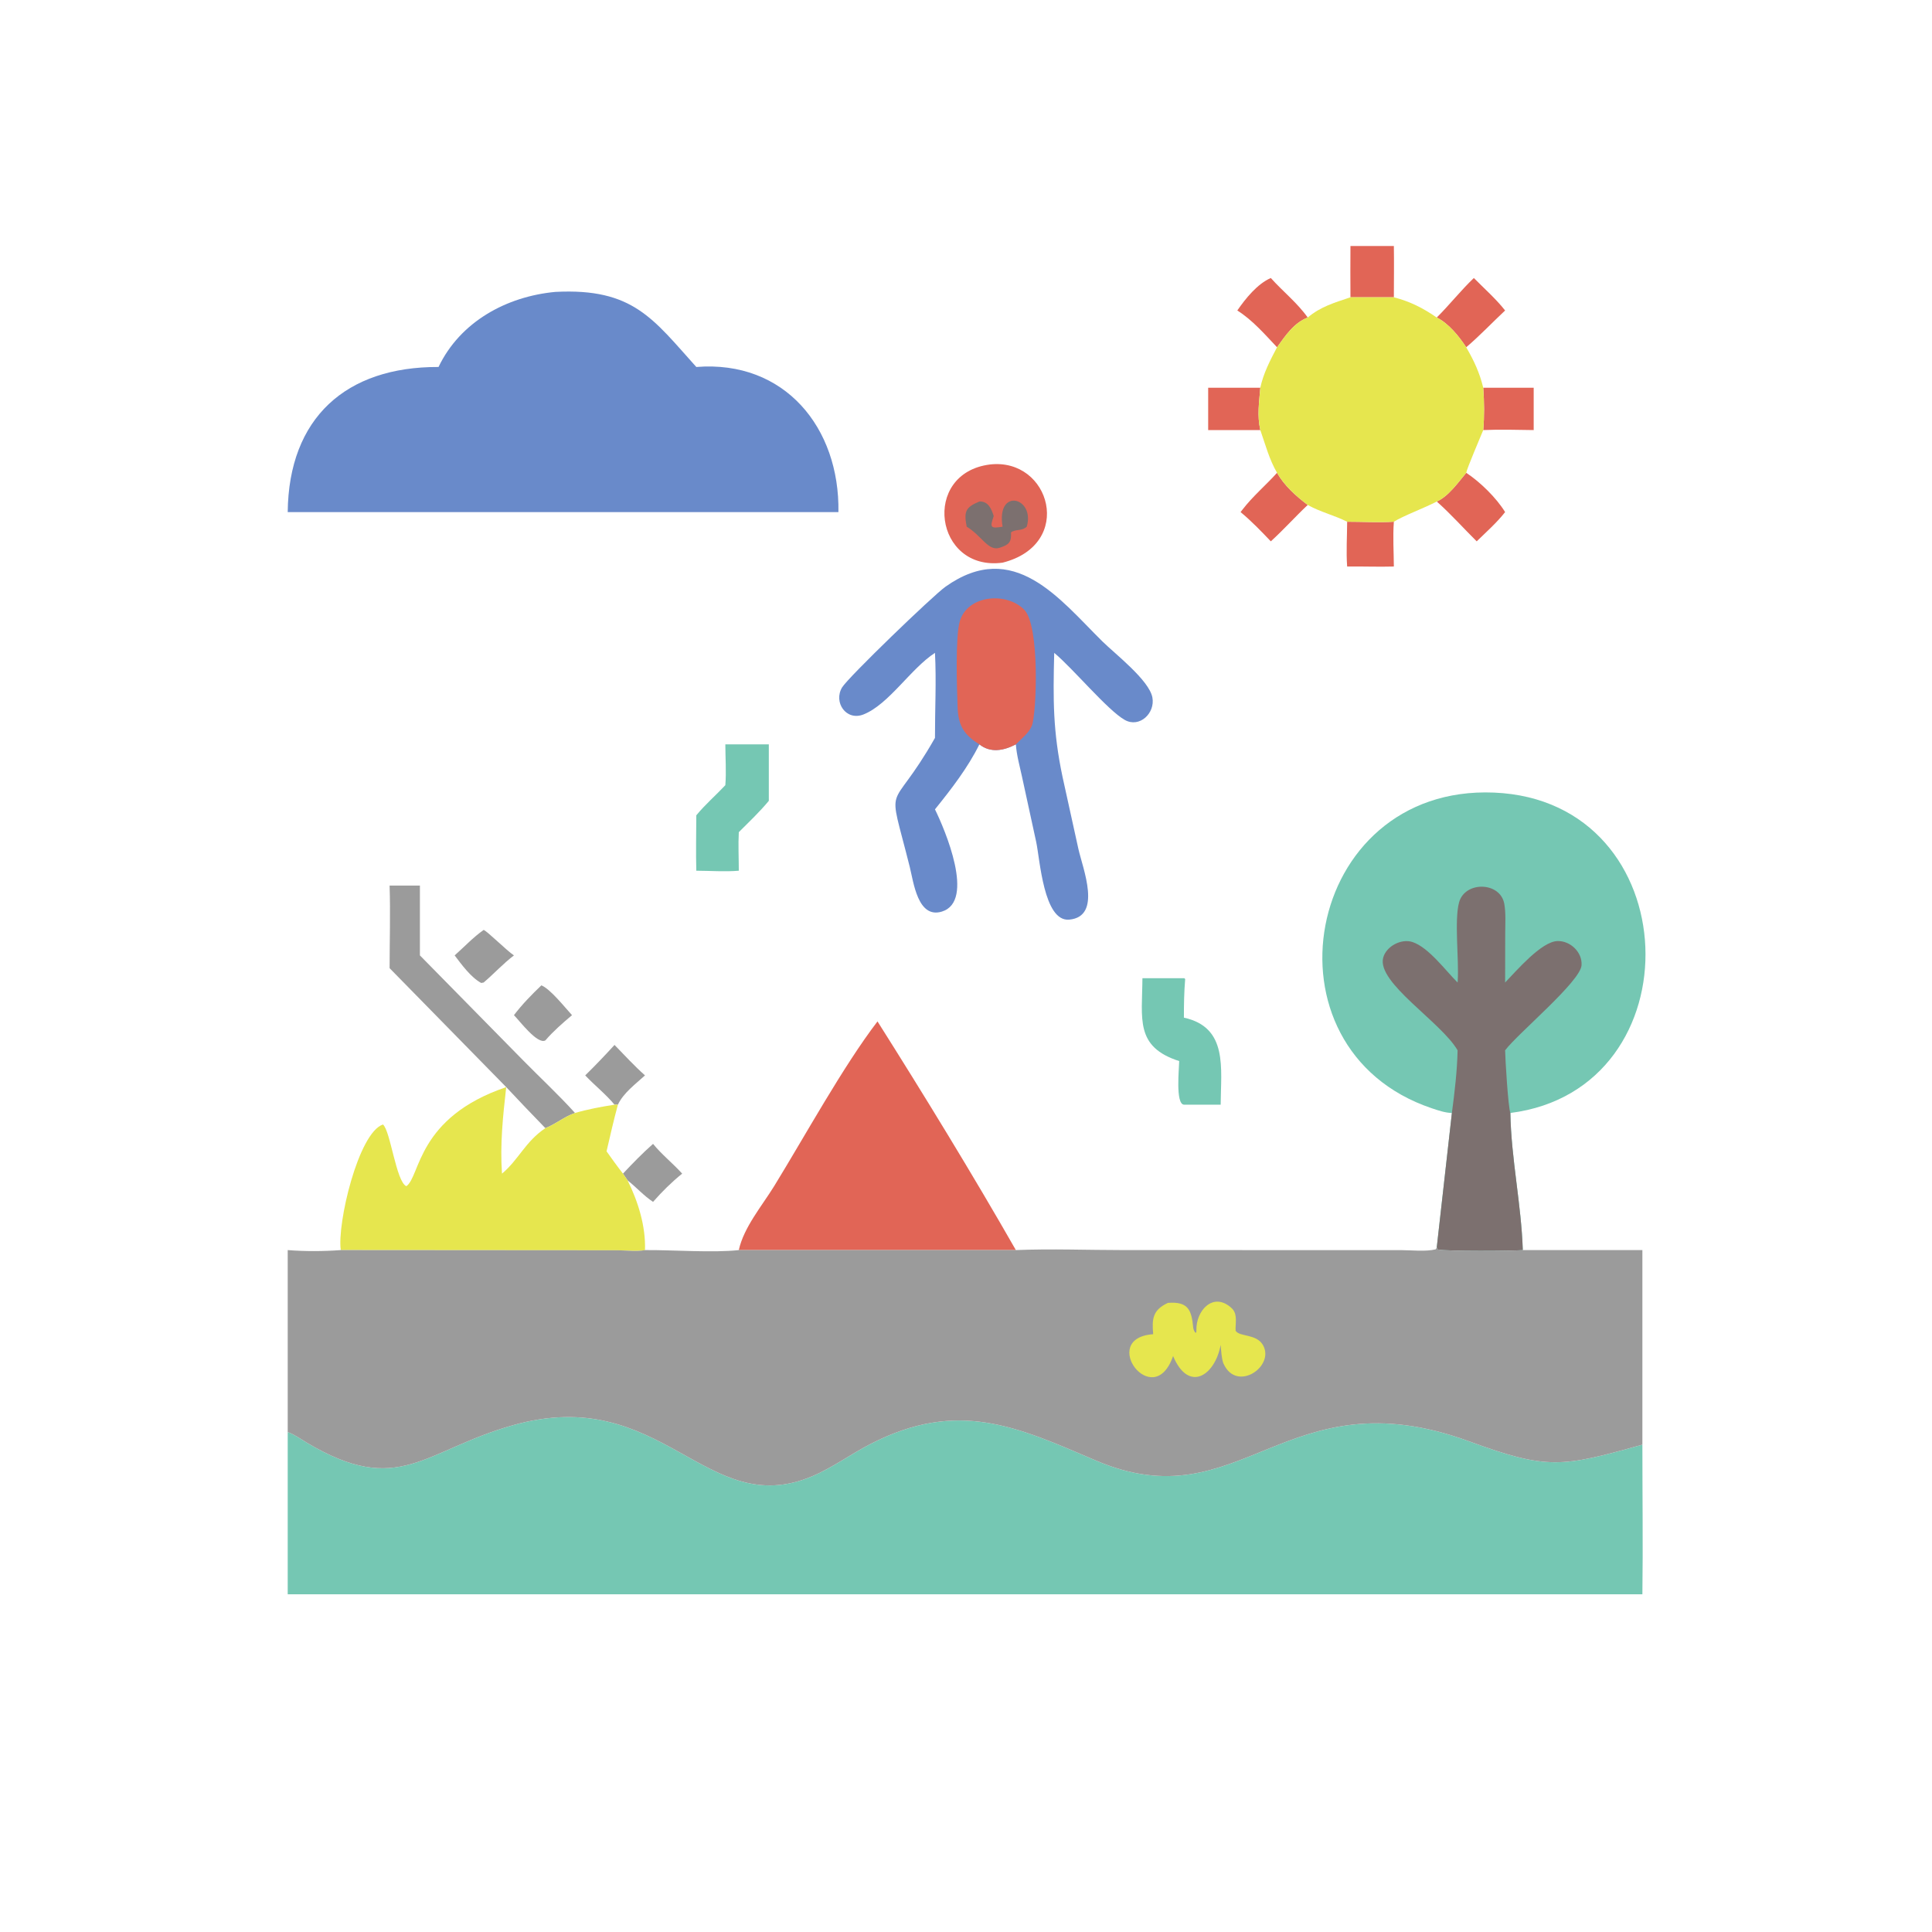 <svg version="1.1" xmlns="http://www.w3.org/2000/svg" style="display: block;" viewBox="0 0 2048 2048" width="512" height="512">
<path transform="translate(0,0)" fill="rgb(155,155,155)" d="M 512.682 985.758 C 516.616 987.174 537.304 1007.85 544.801 1012.77 C 533.362 1021.5 523.631 1032.17 512.682 1041.51 L 510.076 1041.98 C 499.141 1036.09 489.34 1022.48 481.941 1012.77 C 492.075 1003.78 501.602 993.565 512.682 985.758 z"/>
<path transform="translate(0,0)" fill="rgb(155,155,155)" d="M 573.885 1044.51 C 583.378 1048.29 599.256 1068.4 606.362 1076.12 C 596.402 1084.53 586.651 1092.98 578.116 1102.87 C 569.767 1107.66 550.464 1081.69 544.801 1076.12 C 553.509 1064.65 563.495 1054.45 573.885 1044.51 z"/>
<path transform="translate(0,0)" fill="rgb(155,155,155)" d="M 692.262 1212.55 C 701.592 1224 713.261 1233.15 723.134 1244.1 C 711.646 1253.38 702.009 1262.97 692.262 1274.03 C 682.259 1267.42 674.59 1258.57 665.26 1251.24 L 660.388 1244.1 C 670.471 1233.35 681.206 1222.29 692.262 1212.55 z"/>
<path transform="translate(0,0)" fill="rgb(155,155,155)" d="M 651.424 1107.67 C 661.983 1118.52 672.403 1129.9 683.727 1139.97 C 673.757 1149.09 660.822 1158.53 655.019 1171 C 653.853 1170.88 652.599 1170.98 651.424 1171 C 641.998 1159.68 630.424 1150.65 620.352 1139.97 C 631.069 1129.46 641.294 1118.74 651.424 1107.67 z"/>
<path transform="translate(0,0)" fill="rgb(225,101,86)" d="M 1428.04 553.054 C 1444.48 553.035 1461.15 554.054 1477.55 553.054 C 1476.38 568.626 1477.44 584.901 1477.55 600.536 C 1461.08 601.022 1444.53 600.31 1428.04 600.536 C 1426.88 584.936 1427.99 568.725 1428.04 553.054 z"/>
<path transform="translate(0,0)" fill="rgb(225,101,86)" d="M 1572.29 411.009 L 1625.78 411.009 L 1625.78 455.893 C 1607.99 455.676 1590.06 455.098 1572.29 455.893 C 1573.55 441.347 1573.38 425.569 1572.29 411.009 z"/>
<path transform="translate(0,0)" fill="rgb(225,101,86)" d="M 1280.71 411.009 L 1335.99 411.009 C 1334.74 426.497 1332.47 440.465 1335.99 455.893 L 1280.71 455.893 L 1280.71 411.009 z"/>
<path transform="translate(0,0)" fill="rgb(225,101,86)" d="M 1353.71 501.197 C 1361.44 514.841 1373.84 525.902 1386.23 535.278 C 1372.9 547.83 1360.67 561.55 1347.12 573.851 C 1336.87 563.088 1326.53 552.31 1315.06 542.833 L 1317.13 540.167 C 1327.9 526.116 1341.85 514.405 1353.71 501.197 z"/>
<path transform="translate(0,0)" fill="rgb(225,101,86)" d="M 1431.54 260.757 L 1477.55 260.757 C 1477.86 278.867 1477.56 297.028 1477.55 315.143 L 1431.54 315.143 C 1431.46 297.014 1431.36 278.886 1431.54 260.757 z"/>
<path transform="translate(0,0)" fill="rgb(225,101,86)" d="M 1562.35 294.696 C 1573.31 305.827 1585.87 316.873 1595.48 329.128 C 1581.8 341.934 1568.47 356.032 1554.24 368.127 C 1546.6 356.466 1535.72 342.966 1523.02 336.593 C 1536.6 323.089 1548.53 307.844 1562.35 294.696 z"/>
<path transform="translate(0,0)" fill="rgb(225,101,86)" d="M 1554.24 501.197 C 1568.92 510.787 1586.27 527.792 1595.48 542.833 C 1586.71 554.063 1575.54 563.884 1565.36 573.851 C 1551.27 559.877 1537.84 544.778 1523.02 531.626 C 1535.47 526.152 1545.76 511.359 1554.24 501.197 z"/>
<path transform="translate(0,0)" fill="rgb(225,101,86)" d="M 1311.59 329.128 C 1320.29 316.525 1332.77 300.939 1347.12 294.696 C 1359.8 308.912 1375.2 320.986 1386.23 336.593 C 1371.68 342.151 1362.51 355.919 1353.71 368.127 C 1340.77 354.392 1327.63 339.219 1311.59 329.128 z"/>
<path transform="translate(0,0)" fill="rgb(117,199,179)" d="M 768.886 789.052 L 814.978 789.052 L 814.978 848.902 C 805.314 860.628 793.875 871.388 783.16 882.153 C 782.431 895.621 783.154 909.488 783.16 923.001 C 768.52 924.236 752.866 923.055 738.118 923.001 C 737.556 903.468 738.069 883.804 738.118 864.258 C 747.606 852.723 758.713 843.184 768.886 832.342 C 770.031 818.235 768.917 803.256 768.886 789.052 z"/>
<path transform="translate(0,0)" fill="rgb(117,199,179)" d="M 1254.99 1036.97 L 1255.32 1036.86 L 1256.34 1037.82 C 1255.18 1051.52 1254.97 1065.02 1254.99 1078.76 C 1301.94 1088.96 1294.17 1132.43 1293.97 1171 L 1254.99 1171 C 1245.88 1170.29 1249.94 1132.19 1250 1124.79 C 1202.93 1109.67 1210.74 1080.04 1211.02 1036.97 L 1254.99 1036.97 z"/>
<path transform="translate(0,0)" fill="rgb(225,101,86)" d="M 1049.36 492.374 C 1113.45 484.956 1139.4 577.171 1062.77 596.445 C 990.728 606.059 976.186 501.584 1049.36 492.374 z"/>
<path transform="translate(0,0)" fill="rgb(124,112,111)" d="M 1062.77 558.324 C 1055.8 516.257 1097.63 527.104 1088.38 558.324 C 1083.05 563.275 1076.53 560.649 1071.72 564.346 C 1072.18 574.667 1069.88 577.413 1059.47 580.702 C 1047.47 584.49 1040.36 567.58 1024.74 558.324 C 1021.7 542.477 1023.17 537.824 1038.19 531.626 C 1047.52 531.138 1051.05 539.508 1053.39 547.054 C 1049.04 559.417 1050.13 560.423 1062.77 558.324 z"/>
<path transform="translate(0,0)" fill="rgb(155,155,155)" d="M 412.991 938.757 L 445.131 938.757 L 445.131 1012.77 L 553.948 1123.42 C 572.431 1142.26 591.831 1160.21 609.542 1179.8 C 597.988 1183.75 589.015 1191.68 578.116 1195.88 C 564.175 1181.5 550.287 1167.03 536.612 1152.39 L 536.612 1152.39 L 412.991 1026.3 C 413.011 997.203 413.942 967.816 412.991 938.757 z"/>
<path transform="translate(0,0)" fill="rgb(225,101,86)" d="M 930.18 1082.73 C 979.003 1159.96 1031.36 1245.46 1076.87 1325.15 L 783.16 1325.15 C 788.42 1300.99 807.916 1278.04 820.701 1257.24 C 853.363 1204.11 893.45 1130.84 930.18 1082.73 z"/>
<path transform="translate(0,0)" fill="rgb(230,230,78)" d="M 536.612 1152.39 L 536.612 1152.39 C 550.287 1167.03 564.175 1181.5 578.116 1195.88 C 589.015 1191.68 597.988 1183.75 609.542 1179.8 C 623.275 1175.79 637.311 1173.23 651.424 1171 C 652.599 1170.98 653.853 1170.88 655.019 1171 C 650.548 1187.37 646.795 1203.92 642.974 1220.45 C 648.662 1228.43 654.334 1236.39 660.388 1244.1 L 665.26 1251.24 C 676.46 1273.85 684.522 1299.6 683.727 1325.15 C 675.408 1326.88 664.002 1325.45 655.4 1325.36 L 361.242 1325.15 C 357.195 1297.05 379.847 1200.8 405.936 1192.01 C 413.887 1198.49 419.945 1252.9 430.758 1257.4 C 445.789 1246.97 441.808 1184.59 536.612 1152.39 z M 536.612 1152.39 C 533.124 1183.24 529.964 1212.95 532.131 1244.1 C 549.748 1229.42 556.869 1210.07 578.116 1195.88 C 564.175 1181.5 550.287 1167.03 536.612 1152.39 z"/>
<path transform="translate(0,0)" fill="rgb(230,230,78)" d="M 1431.54 315.143 L 1477.55 315.143 C 1494.72 319.553 1508.45 326.546 1523.02 336.593 C 1535.72 342.966 1546.6 356.466 1554.24 368.127 C 1562.47 382.302 1568.44 395.067 1572.29 411.009 C 1573.38 425.569 1573.55 441.347 1572.29 455.893 C 1569.35 463.278 1555.24 495.971 1554.24 501.197 C 1545.76 511.359 1535.47 526.152 1523.02 531.626 C 1510.43 538.341 1487.09 546.922 1477.55 553.054 C 1461.15 554.054 1444.48 553.035 1428.04 553.054 C 1414.38 546.203 1399.72 542.793 1386.23 535.278 C 1373.84 525.902 1361.44 514.841 1353.71 501.197 C 1345.34 486.737 1341.45 471.483 1335.99 455.893 C 1332.47 440.465 1334.74 426.497 1335.99 411.009 C 1339.07 396.117 1346.63 381.479 1353.71 368.127 C 1362.51 355.919 1371.68 342.151 1386.23 336.593 C 1399.84 325.028 1414.91 320.737 1431.54 315.143 z"/>
<path transform="translate(0,0)" fill="rgb(105,138,202)" d="M 991.107 692.054 C 965.379 708.754 942.113 746.799 915.293 757.361 C 896.942 764.587 883.241 744.388 892.642 728.707 C 899.022 718.065 988.846 631.456 1002.24 621.944 C 1074.74 570.463 1123.11 635.049 1168.67 679.999 C 1181.9 693.057 1218.14 720.995 1221.58 739.335 C 1224.71 755.979 1207.98 771.91 1192.37 763.196 C 1174.25 753.083 1137.34 708.517 1117.51 692.054 C 1116.24 742.269 1116.13 774.992 1126.32 823.461 L 1143.17 900.035 C 1147.86 920.844 1168.54 971.678 1133.4 974.854 C 1106.25 977.308 1102.32 910.471 1098.42 892.539 L 1083.44 823.682 C 1081.03 812.336 1077.64 800.639 1076.87 789.052 C 1064.08 795.657 1050.16 798.535 1038.19 789.052 C 1026.01 813.793 1008.36 836.546 991.107 857.956 C 1001.46 878.97 1034.18 955.316 998.474 966.301 C 972.885 974.174 968.419 935.149 964.385 919.018 C 939.903 821.111 942.419 867.938 991.107 782.219 C 991.034 752.31 992.686 721.876 991.107 692.054 z"/>
<path transform="translate(0,0)" fill="rgb(225,101,86)" d="M 1038.19 789.052 C 1022.09 779.03 1015.83 769.648 1015.1 749.66 C 1014.39 729.967 1012.55 675.077 1017.44 658.512 C 1025.68 630.601 1066.88 627.162 1085.66 646.26 C 1102.57 663.458 1098.76 756.566 1093.84 769.252 C 1090.89 776.857 1082.51 783.273 1076.87 789.052 C 1064.08 795.657 1050.16 798.535 1038.19 789.052 z"/>
<path transform="translate(0,0)" fill="rgb(105,138,202)" d="M 588.723 309.425 C 671.133 305.181 692.257 338.123 738.118 389.012 C 831.883 381.542 890.27 453.578 888.761 542.833 L 609.542 542.833 L 304.987 542.833 C 306.033 443.047 366.717 388.635 464.868 389.012 C 487.796 341.098 536.821 314.265 588.723 309.425 z"/>
<path transform="translate(0,0)" fill="rgb(117,199,179)" d="M 1539.06 1179.8 C 1531.88 1179.65 1524.54 1177.09 1517.79 1174.82 C 1330.96 1111.96 1381.85 831.74 1583.75 840.176 C 1790.09 848.799 1799.34 1154.71 1601.03 1179.8 C 1601.9 1228.35 1612.64 1276.53 1614.23 1325.15 C 1603.06 1326.12 1533.28 1326.53 1524.02 1324.47 L 1523.02 1322.27 L 1539.06 1179.8 z"/>
<path transform="translate(0,0)" fill="rgb(124,112,111)" d="M 1545.11 1041.51 L 1545.25 1039.51 C 1546.66 1017.13 1541.49 975.389 1546.69 956.514 C 1552.96 933.779 1590.41 934.567 1594.61 958.095 C 1596.41 968.222 1595.59 979.372 1595.59 989.638 L 1595.48 1041.51 C 1607.31 1029.34 1633.86 998.027 1651 997.558 C 1664.57 997.187 1677.37 1009.27 1676.52 1023.11 C 1675.46 1040.44 1609.13 1095.25 1595.48 1113.38 C 1595.69 1123.61 1598.64 1172.88 1601.03 1179.8 C 1601.9 1228.35 1612.64 1276.53 1614.23 1325.15 C 1603.06 1326.12 1533.28 1326.53 1524.02 1324.47 L 1523.02 1322.27 L 1539.06 1179.8 C 1541.94 1158.09 1544.66 1135.26 1545.11 1113.38 C 1527.58 1083.22 1459.27 1041.74 1466.22 1015.26 C 1469.44 1003.01 1485.52 994.588 1497.48 998.653 C 1514.51 1004.44 1532.27 1028.74 1545.11 1041.51 z"/>
<path transform="translate(0,0)" fill="rgb(117,199,179)" d="M 304.987 1518.02 C 312.371 1520.74 318.498 1525.28 325.197 1529.28 C 422.975 1587.63 448.916 1537.7 543.505 1510.85 C 702.419 1465.74 747.633 1612.85 860.966 1564.88 C 882.62 1555.72 901.822 1541.44 922.71 1530.7 C 1015.67 1482.87 1078 1512.44 1161.5 1548.13 C 1316.44 1614.36 1361.53 1456.14 1557.33 1527.87 C 1640.27 1558.26 1655.3 1555.44 1741 1531.39 C 1740.99 1584.24 1741.7 1637.18 1741 1690.02 L 304.987 1690.02 L 304.987 1518.02 z"/>
<path transform="translate(0,0)" fill="rgb(155,155,155)" d="M 1523.02 1322.27 L 1524.02 1324.47 C 1533.28 1326.53 1603.06 1326.12 1614.23 1325.15 L 1741 1325.15 L 1741 1531.39 C 1655.3 1555.44 1640.27 1558.26 1557.33 1527.87 C 1361.53 1456.14 1316.44 1614.36 1161.5 1548.13 C 1078 1512.44 1015.67 1482.87 922.71 1530.7 C 901.822 1541.44 882.62 1555.72 860.966 1564.88 C 747.633 1612.85 702.419 1465.74 543.505 1510.85 C 448.916 1537.7 422.975 1587.63 325.197 1529.28 C 318.498 1525.28 312.371 1520.74 304.987 1518.02 L 304.987 1325.15 C 323.341 1326.61 342.889 1326.51 361.242 1325.15 L 655.4 1325.36 C 664.002 1325.45 675.408 1326.88 683.727 1325.15 C 712.816 1324.88 755.614 1328.2 783.16 1325.15 L 1076.87 1325.15 C 1114.42 1323.59 1152.73 1325.14 1190.36 1325.14 L 1485.74 1325.2 C 1496.8 1325.24 1511.24 1326.95 1521.9 1324.34 L 1523.02 1322.27 z"/>
<path transform="translate(0,0)" fill="rgb(230,230,78)" d="M 1238.06 1381.1 C 1259.35 1379.49 1263.08 1388.33 1264.86 1407.35 C 1265.16 1410.48 1268.43 1416.16 1268.24 1410.19 C 1267.58 1389.41 1286.06 1368.77 1305.49 1386.6 C 1312.32 1392.86 1309.38 1402.51 1309.8 1410.65 C 1314.09 1417.4 1331.72 1413.62 1338.75 1425.77 C 1351.81 1448.35 1311.15 1476.24 1297.18 1445.91 L 1296.64 1444.73 C 1294.74 1438.58 1294.52 1432.07 1293.97 1425.7 C 1287.73 1458.72 1259.82 1476.5 1243.53 1437.43 C 1222.77 1497.61 1163.76 1418.4 1222.44 1414.32 C 1220.96 1398.03 1221.87 1388.63 1238.06 1381.1 z"/>
</svg>